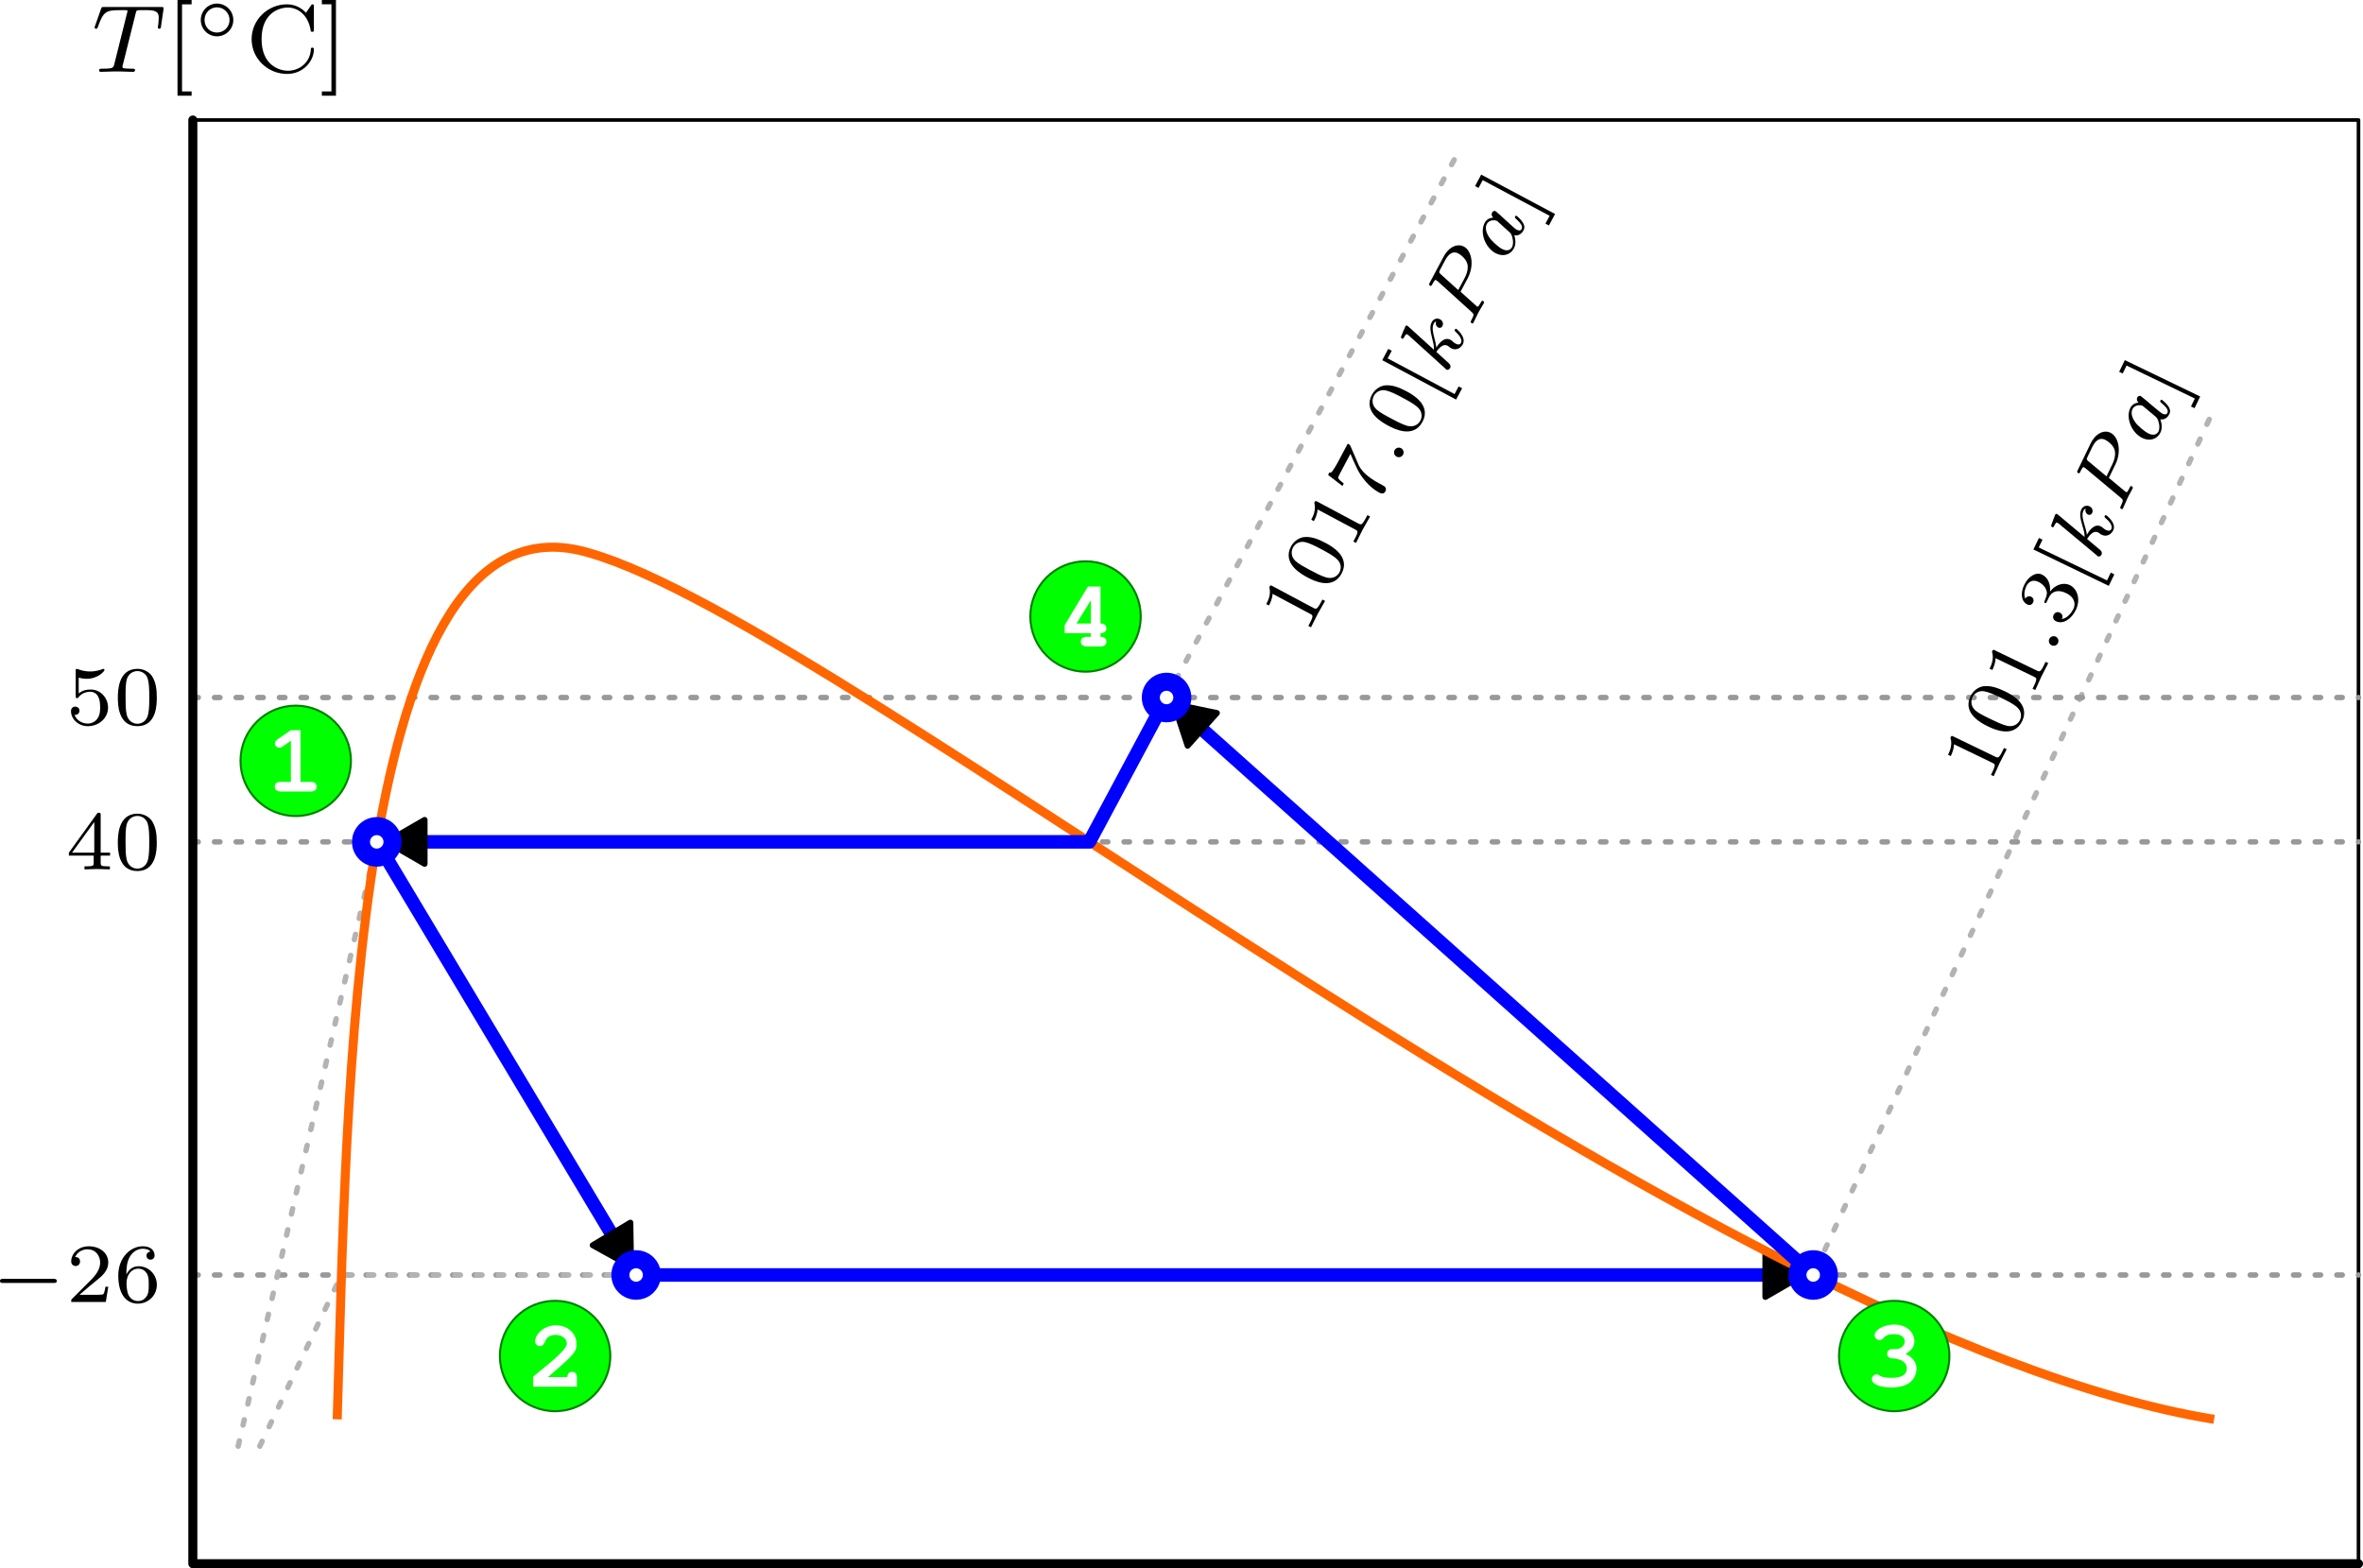 <?xml version="1.0" encoding="UTF-8" standalone="no"?>
<!-- Created with Inkscape (http://www.inkscape.org/) -->

<svg
   inkscape:version="1.2 (dc2aedaf03, 2022-05-15)"
   sodipodi:docname="base.svg"
   id="svg5"
   version="1.1"
   viewBox="0 0 69.286 45.985"
   height="173.802"
   width="261.869"
   xmlns:inkscape="http://www.inkscape.org/namespaces/inkscape"
   xmlns:sodipodi="http://sodipodi.sourceforge.net/DTD/sodipodi-0.dtd"
   xmlns="http://www.w3.org/2000/svg"
   xmlns:svg="http://www.w3.org/2000/svg">
  <sodipodi:namedview
     id="namedview7"
     pagecolor="#ffffff"
     bordercolor="#666666"
     borderopacity="1.0"
     inkscape:showpageshadow="false"
     inkscape:pageopacity="0.0"
     inkscape:pagecheckerboard="false"
     inkscape:deskcolor="#d1d1d1"
     inkscape:document-units="px"
     showgrid="false"
     showborder="false"
     borderlayer="false"
     shape-rendering="auto"
     inkscape:zoom="2.0000001"
     inkscape:cx="1673.5"
     inkscape:cy="541.74999"
     inkscape:window-width="1920"
     inkscape:window-height="1050"
     inkscape:window-x="0"
     inkscape:window-y="18"
     inkscape:window-maximized="0"
     inkscape:current-layer="layer1"
     showguides="true"
     inkscape:lockguides="false">
    <inkscape:grid
       type="xygrid"
       id="grid9"
       spacingx="1.058"
       spacingy="1.058"
       empspacing="4"
       dotted="false"
       snapvisiblegridlinesonly="false"
       originx="0"
       originy="0" />
    <sodipodi:guide
       position="-7.046,211.799"
       orientation="0,1920"
       id="guide280"
       inkscape:locked="false" />
    <sodipodi:guide
       position="500.954,211.799"
       orientation="1080,0"
       id="guide282"
       inkscape:locked="false" />
    <sodipodi:guide
       position="500.954,-73.951"
       orientation="0,-1920"
       id="guide284"
       inkscape:locked="false" />
    <sodipodi:guide
       position="-7.046,-73.951"
       orientation="-1080,0"
       id="guide286"
       inkscape:locked="false" />
    <sodipodi:guide
       position="-7.046,211.799"
       orientation="0,1920"
       id="guide288"
       inkscape:locked="false" />
    <sodipodi:guide
       position="500.954,211.799"
       orientation="1080,0"
       id="guide290"
       inkscape:locked="false" />
    <sodipodi:guide
       position="500.954,-73.951"
       orientation="0,-1920"
       id="guide292"
       inkscape:locked="false" />
    <sodipodi:guide
       position="-7.046,-73.951"
       orientation="-1080,0"
       id="guide294"
       inkscape:locked="false" />
    <sodipodi:guide
       position="-7.046,211.799"
       orientation="0,1920"
       id="guide296"
       inkscape:locked="false" />
    <sodipodi:guide
       position="500.954,211.799"
       orientation="1080,0"
       id="guide298"
       inkscape:locked="false" />
    <sodipodi:guide
       position="500.954,-73.951"
       orientation="0,-1920"
       id="guide300"
       inkscape:locked="false" />
    <sodipodi:guide
       position="-7.046,-73.951"
       orientation="-1080,0"
       id="guide302"
       inkscape:locked="false" />
    <sodipodi:guide
       position="-7.046,211.799"
       orientation="0,1920"
       id="guide304"
       inkscape:locked="false" />
    <sodipodi:guide
       position="500.954,211.799"
       orientation="1080,0"
       id="guide306"
       inkscape:locked="false" />
    <sodipodi:guide
       position="500.954,-73.951"
       orientation="0,-1920"
       id="guide308"
       inkscape:locked="false" />
    <sodipodi:guide
       position="-7.046,-73.951"
       orientation="-1080,0"
       id="guide310"
       inkscape:locked="false" />
    <sodipodi:guide
       position="-7.046,211.799"
       orientation="0,1920"
       id="guide157"
       inkscape:locked="false" />
    <sodipodi:guide
       position="500.954,211.799"
       orientation="1080,0"
       id="guide159"
       inkscape:locked="false" />
    <sodipodi:guide
       position="500.954,-73.951"
       orientation="0,-1920"
       id="guide161"
       inkscape:locked="false" />
    <sodipodi:guide
       position="-7.046,-73.951"
       orientation="-1080,0"
       id="guide163"
       inkscape:locked="false" />
    <sodipodi:guide
       position="500.954,211.799"
       orientation="1080,0"
       id="guide167"
       inkscape:locked="false" />
    <sodipodi:guide
       position="500.954,-73.951"
       orientation="0,-1920"
       id="guide169"
       inkscape:locked="false" />
    <sodipodi:guide
       position="77.621,211.799"
       orientation="1,0"
       id="guide3109"
       inkscape:locked="false" />
    <sodipodi:guide
       position="-7.046,160.999"
       orientation="0,-1"
       id="guide7523"
       inkscape:locked="false" />
    <sodipodi:guide
       position="162.287,110.199"
       orientation="1,0"
       id="guide12549"
       inkscape:locked="false" />
    <sodipodi:guide
       position="246.954,109.141"
       orientation="1,0"
       id="guide21711"
       inkscape:locked="false" />
    <sodipodi:guide
       position="331.621,211.799"
       orientation="1,0"
       id="guide32627"
       inkscape:locked="false" />
    <sodipodi:guide
       position="416.287,110.199"
       orientation="1,0"
       id="guide49129"
       inkscape:locked="false" />
    <sodipodi:guide
       position="-7.046,110.199"
       orientation="0,-1"
       id="guide103157"
       inkscape:locked="false" />
    <sodipodi:guide
       position="-7.046,50.932"
       orientation="0,-1"
       id="guide200474"
       inkscape:locked="false" />
    <sodipodi:guide
       position="-7.046,-8.334"
       orientation="0,-1"
       id="guide418319"
       inkscape:locked="false" />
    <sodipodi:guide
       position="416.287,-67.601"
       orientation="0,-1"
       id="guide88349"
       inkscape:locked="false" />
  </sodipodi:namedview>
  <defs
     id="defs2">
    <marker
       style="overflow:visible"
       id="marker191091"
       refX="4"
       refY="0"
       orient="auto-start-reverse"
       inkscape:stockid="TriangleStart"
       markerWidth="4"
       markerHeight="4"
       viewBox="0 0 5.324 6.155"
       inkscape:isstock="true"
       inkscape:collect="always"
       preserveAspectRatio="xMidYMid">
      <path
         transform="scale(0.5)"
         style="fill:context-stroke;fill-rule:evenodd;stroke:context-stroke;stroke-width:1pt"
         d="M 5.77,0 -2.88,5 V -5 Z"
         id="path191089" />
    </marker>
    <marker
       style="overflow:visible"
       id="TriangleStart"
       refX="4"
       refY="0"
       orient="auto-start-reverse"
       inkscape:stockid="TriangleStart"
       markerWidth="4"
       markerHeight="4"
       viewBox="0 0 5.324 6.155"
       inkscape:isstock="true"
       inkscape:collect="always"
       preserveAspectRatio="xMidYMid">
      <path
         transform="scale(0.5)"
         style="fill:context-stroke;fill-rule:evenodd;stroke:context-stroke;stroke-width:1pt"
         d="M 5.77,0 -2.88,5 V -5 Z"
         id="path135" />
    </marker>
  </defs>
  <g
     inkscape:label="Capa 1"
     inkscape:groupmode="layer"
     id="layer1"
     transform="translate(-7.046,-165.814)">
    <rect
       style="fill:#ffffff;fill-opacity:1;stroke:#000000;stroke-width:0.106;stroke-linecap:round;stroke-linejoin:round;stroke-dasharray:none;stroke-dashoffset:0;stroke-opacity:1;paint-order:stroke markers fill"
       id="rect416286"
       width="63.5"
       height="42.333"
       x="12.7"
       y="169.333"
       inkscape:export-filename="g06.svg"
       inkscape:export-xdpi="96"
       inkscape:export-ydpi="96" />
    <path
       style="fill:none;stroke:#999999;stroke-width:0.159;stroke-linecap:round;stroke-linejoin:round;stroke-miterlimit:4;stroke-dasharray:0.159, 0.476;stroke-dashoffset:0;stroke-opacity:1;paint-order:stroke markers fill"
       d="M 12.7,203.2 H 76.2"
       id="path416290"
       sodipodi:nodetypes="cc" />
    <path
       style="fill:none;stroke:#b3b3b3;stroke-width:0.159;stroke-linecap:round;stroke-linejoin:round;stroke-miterlimit:4;stroke-dasharray:0.159, 0.476;stroke-dashoffset:0;stroke-opacity:1"
       d="m 14.03,208.22 4.063,-17.72 h 20.894 l 10.755,-20.108"
       id="path416292"
       sodipodi:nodetypes="cccc" />
    <path
       style="fill:none;stroke:#999999;stroke-width:0.159;stroke-linecap:round;stroke-linejoin:round;stroke-miterlimit:4;stroke-dasharray:0.159, 0.476;stroke-dashoffset:0;stroke-opacity:1;paint-order:stroke markers fill"
       d="M 12.7,190.5 H 76.2"
       id="path416296"
       sodipodi:nodetypes="cc" />
    <path
       style="fill:none;stroke:#b3b3b3;stroke-width:0.159;stroke-linecap:round;stroke-linejoin:round;stroke-miterlimit:4;stroke-dasharray:0.159, 0.476;stroke-dashoffset:0;stroke-opacity:1"
       d="m 14.664,208.22 2.394,-5.02 h 43.153 l 11.756,-25.4"
       id="path416300"
       sodipodi:nodetypes="cccc" />
    <path
       style="fill:none;fill-opacity:1;stroke:#0000ff;stroke-width:0.397;stroke-linecap:round;stroke-linejoin:round;stroke-dasharray:none;stroke-dashoffset:0;stroke-opacity:1;marker-end:url(#marker191091);paint-order:stroke markers fill"
       d="m 18.093,190.5 7.605,12.7"
       id="path416302"
       sodipodi:nodetypes="cc" />
    <path
       style="fill:none;fill-opacity:1;stroke:#0000ff;stroke-width:0.397;stroke-linecap:round;stroke-linejoin:round;stroke-dasharray:none;stroke-dashoffset:0;stroke-opacity:1;marker-end:url(#TriangleStart);paint-order:stroke markers fill"
       d="m 25.698,203.2 34.513,-10e-6"
       id="path416304"
       sodipodi:nodetypes="cc" />
    <path
       style="fill:none;stroke:#999999;stroke-width:0.159;stroke-linecap:round;stroke-linejoin:round;stroke-miterlimit:4;stroke-dasharray:0.159, 0.476;stroke-dashoffset:0;stroke-opacity:1;paint-order:stroke markers fill"
       d="M 12.7,186.267 H 76.2"
       id="path416306"
       sodipodi:nodetypes="cc" />
    <path
       style="fill:none;stroke:#000000;stroke-width:0.265;stroke-linecap:round;stroke-linejoin:round;stroke-miterlimit:4;stroke-dasharray:none;stroke-opacity:1"
       d="m 12.7,169.333 v 42.333 h 63.5"
       id="path416308"
       sodipodi:nodetypes="ccc" />
    <g
       inkscape:label=""
       transform="translate(9.82,165.814)"
       id="g416340">
      <g
         id="g416338"
         transform="matrix(0.353,0,0,0.353,-0.072,-0.003)">
        <g
           style="fill:#000000;fill-opacity:1"
           id="g416314">
          <g
             id="g416312"
             transform="translate(0,5.977)">
            <path
               style="stroke:none"
               d="M 3.609,-4.828 C 3.672,-5.109 3.688,-5.125 4.016,-5.125 h 0.594 c 0.828,0 0.922,0.266 0.922,0.656 0,0.203 -0.047,0.547 -0.047,0.594 -0.016,0.078 -0.031,0.156 -0.031,0.172 0,0.094 0.078,0.125 0.125,0.125 0.094,0 0.125,-0.047 0.141,-0.203 l 0.219,-1.5 c 0,-0.109 -0.094,-0.109 -0.234,-0.109 H 1 c -0.188,0 -0.219,0 -0.266,0.172 L 0.25,-3.844 c -0.016,0.047 -0.047,0.109 -0.047,0.156 0,0.062 0.062,0.109 0.125,0.109 0.094,0 0.109,-0.047 0.156,-0.172 C 0.938,-5.031 1.156,-5.125 2.375,-5.125 h 0.312 c 0.234,0 0.25,0.016 0.25,0.078 0,0.016 -0.031,0.172 -0.047,0.203 l -1.047,4.188 c -0.078,0.312 -0.094,0.391 -0.922,0.391 -0.266,0 -0.344,0 -0.344,0.156 0,0 0,0.109 0.141,0.109 0.219,0 0.766,-0.031 0.984,-0.031 H 2.375 c 0.219,0 0.781,0.031 1,0.031 0.062,0 0.188,0 0.188,-0.156 0,-0.109 -0.094,-0.109 -0.297,-0.109 -0.203,0 -0.266,0 -0.469,-0.016 -0.25,-0.016 -0.281,-0.047 -0.281,-0.156 0,-0.031 0,-0.062 0.031,-0.141 z m 0,0"
               id="path416310" />
          </g>
        </g>
        <g
           style="fill:#000000;fill-opacity:1"
           id="g416320">
          <g
             id="g416318"
             transform="translate(6.106,5.977)">
            <path
               style="stroke:none"
               d="M 2.156,1.984 V 1.625 H 1.359 V -5.609 H 2.156 V -5.969 H 0.984 v 7.953 z m 0,0"
               id="path416316" />
          </g>
        </g>
        <g
           style="fill:#000000;fill-opacity:1"
           id="g416326">
          <g
             id="g416324"
             transform="translate(8.459,3.165)">
            <path
               style="stroke:none"
               d="m 3.266,-1.5 c 0,-0.75 -0.609,-1.359 -1.359,-1.359 -0.734,0 -1.344,0.609 -1.344,1.359 0,0.766 0.609,1.359 1.344,1.359 0.75,0 1.359,-0.594 1.359,-1.359 z M 1.906,-0.453 C 1.328,-0.453 0.875,-0.906 0.875,-1.5 c 0,-0.578 0.453,-1.047 1.031,-1.047 0.578,0 1.047,0.469 1.047,1.047 0,0.594 -0.469,1.047 -1.047,1.047 z m 0,0"
               id="path416322" />
          </g>
        </g>
        <g
           style="fill:#000000;fill-opacity:1"
           id="g416336">
          <g
             id="g416330"
             transform="translate(12.776,5.977)">
            <path
               style="stroke:none"
               d="m 5.641,-5.406 c 0,-0.125 0,-0.203 -0.109,-0.203 -0.062,0 -0.062,0 -0.141,0.109 l -0.406,0.594 c -0.281,-0.312 -0.812,-0.703 -1.578,-0.703 -1.594,0 -2.938,1.281 -2.938,2.891 0,1.609 1.328,2.891 2.953,2.891 1.328,0 2.219,-1.062 2.219,-2.031 0,-0.078 0,-0.156 -0.141,-0.156 -0.078,0 -0.109,0.047 -0.109,0.125 -0.062,1.219 -1.062,1.797 -1.906,1.797 -0.672,0 -2.188,-0.422 -2.188,-2.625 0,-2.156 1.438,-2.625 2.188,-2.625 0.75,0 1.672,0.531 1.891,1.906 0,0.062 0.016,0.109 0.125,0.109 0.141,0 0.141,-0.047 0.141,-0.203 z m 0,0"
               id="path416328" />
          </g>
          <g
             id="g416334"
             transform="translate(18.892,5.977)">
            <path
               style="stroke:none"
               d="M 1.359,-5.969 H 0.188 v 0.359 H 0.984 V 1.625 H 0.188 v 0.359 h 1.172 z m 0,0"
               id="path416332" />
          </g>
        </g>
      </g>
    </g>
    <path
       style="fill:none;stroke:#ff6600;stroke-width:0.265;stroke-linecap:butt;stroke-linejoin:miter;stroke-miterlimit:4;stroke-dasharray:none;stroke-opacity:1"
       d="m 16.933,207.433 c 0.288,-9.057 0.323,-27.557 7.408,-25.4 7.548,2.157 32.714,22.966 47.625,25.4"
       id="path416476"
       sodipodi:nodetypes="ccc" />
    <circle
       style="fill:#ffffff;fill-opacity:1;stroke:#0000ff;stroke-width:0.529;stroke-linecap:round;stroke-linejoin:round;stroke-dasharray:none;stroke-dashoffset:0;stroke-opacity:1;paint-order:stroke markers fill"
       id="circle416604"
       cx="25.698"
       cy="203.2"
       r="0.462" />
    <g
       inkscape:label=""
       transform="translate(9.127,185.426)"
       id="g426727">
      <g
         id="g426725"
         transform="matrix(0.353,0,0,0.353,-0.154,0.046)">
        <g
           style="fill:#000000;fill-opacity:1"
           id="g426723">
          <g
             id="g426717"
             transform="translate(0,4.494)">
            <path
               style="stroke:none"
               d="m 1.078,-3.891 c 0.359,0.094 0.562,0.094 0.672,0.094 0.922,0 1.469,-0.625 1.469,-0.734 0,-0.078 -0.047,-0.094 -0.078,-0.094 -0.016,0 -0.031,0 -0.062,0.016 -0.172,0.062 -0.531,0.203 -1.047,0.203 -0.203,0 -0.562,-0.016 -1.016,-0.188 C 0.938,-4.625 0.922,-4.625 0.922,-4.625 c -0.094,0 -0.094,0.078 -0.094,0.188 v 2.047 c 0,0.125 0,0.203 0.109,0.203 0.062,0 0.078,0 0.141,-0.094 0.297,-0.375 0.734,-0.438 0.969,-0.438 0.422,0 0.609,0.328 0.641,0.391 0.125,0.234 0.172,0.5 0.172,0.906 0,0.203 0,0.609 -0.219,0.922 -0.172,0.25 -0.469,0.422 -0.812,0.422 -0.453,0 -0.922,-0.25 -1.094,-0.719 0.266,0.016 0.406,-0.156 0.406,-0.344 0,-0.297 -0.266,-0.344 -0.359,-0.344 0,0 -0.344,0 -0.344,0.375 0,0.625 0.578,1.25 1.406,1.25 0.891,0 1.672,-0.656 1.672,-1.547 0,-0.781 -0.594,-1.5 -1.453,-1.5 -0.312,0 -0.672,0.062 -0.984,0.328 z m 0,0"
               id="path426715" />
          </g>
          <g
             id="g426721"
             transform="translate(3.972,4.494)">
            <path
               style="stroke:none"
               d="M 3.594,-2.219 C 3.594,-2.984 3.5,-3.547 3.188,-4.031 2.969,-4.344 2.531,-4.625 1.984,-4.625 c -1.625,0 -1.625,1.906 -1.625,2.406 0,0.5 0,2.359 1.625,2.359 1.609,0 1.609,-1.859 1.609,-2.359 z M 1.984,-0.062 c -0.328,0 -0.75,-0.188 -0.891,-0.75 C 1,-1.219 1,-1.797 1,-2.312 1,-2.828 1,-3.359 1.094,-3.734 1.25,-4.281 1.688,-4.438 1.984,-4.438 c 0.375,0 0.734,0.234 0.859,0.641 0.109,0.375 0.125,0.875 0.125,1.484 0,0.516 0,1.031 -0.094,1.469 -0.141,0.641 -0.609,0.781 -0.891,0.781 z m 0,0"
               id="path426719" />
          </g>
        </g>
      </g>
    </g>
    <g
       inkscape:label=""
       transform="translate(9.066,189.646)"
       id="g430232">
      <g
         id="g430230"
         transform="matrix(0.353,0,0,0.353,-0.094,0.074)">
        <g
           style="fill:#000000;fill-opacity:1"
           id="g430228">
          <g
             id="g430222"
             transform="translate(0,4.494)">
            <path
               style="stroke:none"
               d="m 3.688,-1.141 v -0.25 H 2.906 V -4.5 c 0,-0.141 0,-0.203 -0.141,-0.203 -0.094,0 -0.125,0 -0.188,0.109 l -2.312,3.203 v 0.25 h 2.062 v 0.562 c 0,0.25 0,0.328 -0.578,0.328 H 1.562 V 0 C 1.922,-0.016 2.359,-0.031 2.609,-0.031 2.875,-0.031 3.312,-0.016 3.672,0 v -0.25 h -0.188 C 2.906,-0.25 2.906,-0.328 2.906,-0.578 v -0.562 z M 2.375,-3.938 v 2.547 H 0.531 Z m 0,0"
               id="path430220" />
          </g>
          <g
             id="g430226"
             transform="translate(3.972,4.494)">
            <path
               style="stroke:none"
               d="M 3.594,-2.219 C 3.594,-2.984 3.5,-3.547 3.188,-4.031 2.969,-4.344 2.531,-4.625 1.984,-4.625 c -1.625,0 -1.625,1.906 -1.625,2.406 0,0.5 0,2.359 1.625,2.359 1.609,0 1.609,-1.859 1.609,-2.359 z M 1.984,-0.062 c -0.328,0 -0.75,-0.188 -0.891,-0.75 C 1,-1.219 1,-1.797 1,-2.312 1,-2.828 1,-3.359 1.094,-3.734 1.25,-4.281 1.688,-4.438 1.984,-4.438 c 0.375,0 0.734,0.234 0.859,0.641 0.109,0.375 0.125,0.875 0.125,1.484 0,0.516 0,1.031 -0.094,1.469 -0.141,0.641 -0.609,0.781 -0.891,0.781 z m 0,0"
               id="path430224" />
          </g>
        </g>
      </g>
    </g>
    <g
       inkscape:label=""
       transform="translate(7.046,202.359)"
       id="g433757">
      <g
         id="g433755"
         transform="matrix(0.353,0,0,0.353,-0.265,0.046)">
        <g
           style="fill:#000000;fill-opacity:1"
           id="g433743">
          <g
             id="g433741"
             transform="translate(0,4.494)">
            <path
               style="stroke:none"
               d="m 5.188,-1.578 c 0.109,0 0.281,0 0.281,-0.156 0,-0.188 -0.172,-0.188 -0.281,-0.188 H 1.031 c -0.109,0 -0.281,0 -0.281,0.172 0,0.172 0.156,0.172 0.281,0.172 z m 0,0"
               id="path433739" />
          </g>
        </g>
        <g
           style="fill:#000000;fill-opacity:1"
           id="g433753">
          <g
             id="g433747"
             transform="translate(6.227,4.494)">
            <path
               style="stroke:none"
               d="M 3.516,-1.266 H 3.281 c -0.016,0.156 -0.094,0.562 -0.188,0.625 C 3.047,-0.594 2.516,-0.594 2.406,-0.594 H 1.125 c 0.734,-0.641 0.984,-0.844 1.391,-1.172 0.516,-0.406 1,-0.844 1,-1.5 0,-0.844 -0.734,-1.359 -1.625,-1.359 -0.859,0 -1.453,0.609 -1.453,1.25 0,0.344 0.297,0.391 0.375,0.391 0.156,0 0.359,-0.125 0.359,-0.375 0,-0.125 -0.047,-0.375 -0.406,-0.375 C 0.984,-4.219 1.453,-4.375 1.781,-4.375 c 0.703,0 1.062,0.547 1.062,1.109 0,0.609 -0.438,1.078 -0.656,1.328 L 0.516,-0.266 C 0.438,-0.203 0.438,-0.188 0.438,0 h 2.875 z m 0,0"
               id="path433745" />
          </g>
          <g
             id="g433751"
             transform="translate(10.199,4.494)">
            <path
               style="stroke:none"
               d="m 1.047,-2.281 c 0,-0.562 0.047,-1.078 0.312,-1.516 0.234,-0.375 0.609,-0.625 1.062,-0.625 0.203,0 0.484,0.047 0.625,0.234 C 2.875,-4.172 2.719,-4.047 2.719,-3.844 c 0,0.172 0.125,0.328 0.328,0.328 0.219,0 0.344,-0.141 0.344,-0.344 0,-0.406 -0.297,-0.766 -0.984,-0.766 -1,0 -2.031,0.922 -2.031,2.422 0,1.797 0.844,2.344 1.625,2.344 0.844,0 1.578,-0.656 1.578,-1.562 0,-0.891 -0.703,-1.547 -1.516,-1.547 -0.562,0 -0.859,0.375 -1.016,0.688 z M 2,-0.078 c -0.359,0 -0.625,-0.203 -0.781,-0.516 C 1.125,-0.797 1.062,-1.156 1.062,-1.562 c 0,-0.688 0.406,-1.203 0.969,-1.203 0.312,0 0.531,0.125 0.703,0.375 0.172,0.266 0.172,0.562 0.172,0.969 0,0.391 0,0.688 -0.188,0.969 -0.156,0.234 -0.391,0.375 -0.719,0.375 z m 0,0"
               id="path433749" />
          </g>
        </g>
      </g>
    </g>
    <path
       style="fill:none;fill-opacity:1;stroke:#0000ff;stroke-width:0.397;stroke-linecap:round;stroke-linejoin:round;stroke-dasharray:none;stroke-dashoffset:0;stroke-opacity:1;marker-end:url(#marker191091);paint-order:stroke markers fill"
       d="m 41.251,186.267 -2.264,4.233 -20.894,1e-5"
       id="path446966"
       sodipodi:nodetypes="ccc" />
    <path
       style="fill:none;fill-opacity:1;stroke:#0000ff;stroke-width:0.397;stroke-linecap:round;stroke-linejoin:round;stroke-dasharray:none;stroke-dashoffset:0;stroke-opacity:1;marker-end:url(#TriangleStart);paint-order:stroke markers fill"
       d="M 60.211,203.2 41.251,186.267"
       id="path446968"
       sodipodi:nodetypes="cc" />
    <circle
       style="fill:#ffffff;fill-opacity:1;stroke:#0000ff;stroke-width:0.529;stroke-linecap:round;stroke-linejoin:round;stroke-dasharray:none;stroke-dashoffset:0;stroke-opacity:1;paint-order:stroke markers fill"
       id="circle416606"
       cx="60.211"
       cy="203.2"
       r="0.462" />
    <circle
       style="fill:#ffffff;fill-opacity:1;stroke:#0000ff;stroke-width:0.529;stroke-linecap:round;stroke-linejoin:round;stroke-dasharray:none;stroke-dashoffset:0;stroke-opacity:1;paint-order:stroke markers fill"
       id="circle446964"
       cx="18.093"
       cy="190.5"
       r="0.462" />
    <circle
       style="fill:#ffffff;fill-opacity:1;stroke:#0000ff;stroke-width:0.529;stroke-linecap:round;stroke-linejoin:round;stroke-dasharray:none;stroke-dashoffset:0;stroke-opacity:1;paint-order:stroke markers fill"
       id="circle416602"
       cx="41.251"
       cy="186.267"
       r="0.462" />
    <g
       inkscape:label=""
       transform="rotate(-61.934,174.704,55.139)"
       id="g455022">
      <g
         id="g455020"
         transform="matrix(0.353,0,0,0.353,-0.27,-0.004)">
        <g
           style="fill:#000000;fill-opacity:1"
           id="g47">
          <g
             id="g454980"
             transform="translate(0,5.23)">
            <path
               style="stroke:none"
               d="m 2.328,-4.438 c 0,-0.188 0,-0.188 -0.203,-0.188 -0.453,0.438 -1.078,0.438 -1.359,0.438 v 0.25 c 0.156,0 0.625,0 1,-0.188 v 3.547 c 0,0.234 0,0.328 -0.688,0.328 H 0.812 V 0 c 0.125,0 0.984,-0.031 1.234,-0.031 0.219,0 1.094,0.031 1.25,0.031 V -0.25 H 3.031 c -0.703,0 -0.703,-0.094 -0.703,-0.328 z m 0,0"
               id="path454978" />
          </g>
          <g
             id="g454984"
             transform="translate(3.972,5.23)">
            <path
               style="stroke:none"
               d="M 3.594,-2.219 C 3.594,-2.984 3.5,-3.547 3.188,-4.031 2.969,-4.344 2.531,-4.625 1.984,-4.625 c -1.625,0 -1.625,1.906 -1.625,2.406 0,0.5 0,2.359 1.625,2.359 1.609,0 1.609,-1.859 1.609,-2.359 z M 1.984,-0.062 c -0.328,0 -0.75,-0.188 -0.891,-0.75 C 1,-1.219 1,-1.797 1,-2.312 1,-2.828 1,-3.359 1.094,-3.734 1.25,-4.281 1.688,-4.438 1.984,-4.438 c 0.375,0 0.734,0.234 0.859,0.641 0.109,0.375 0.125,0.875 0.125,1.484 0,0.516 0,1.031 -0.094,1.469 -0.141,0.641 -0.609,0.781 -0.891,0.781 z m 0,0"
               id="path454982" />
          </g>
          <g
             id="g454988"
             transform="translate(7.943,5.23)">
            <path
               style="stroke:none"
               d="m 2.328,-4.438 c 0,-0.188 0,-0.188 -0.203,-0.188 -0.453,0.438 -1.078,0.438 -1.359,0.438 v 0.25 c 0.156,0 0.625,0 1,-0.188 v 3.547 c 0,0.234 0,0.328 -0.688,0.328 H 0.812 V 0 c 0.125,0 0.984,-0.031 1.234,-0.031 0.219,0 1.094,0.031 1.25,0.031 V -0.25 H 3.031 c -0.703,0 -0.703,-0.094 -0.703,-0.328 z m 0,0"
               id="path454986" />
          </g>
          <g
             id="use45"
             transform="translate(11.915,5.23)">
            <path
               style="stroke:none"
               d="m 3.734,-4.203 c 0.062,-0.094 0.062,-0.109 0.062,-0.281 H 1.969 C 1.688,-4.484 1.609,-4.5 1.359,-4.516 1,-4.547 0.984,-4.594 0.969,-4.703 H 0.734 l -0.25,1.484 H 0.719 c 0.016,-0.109 0.094,-0.562 0.203,-0.641 0.047,-0.031 0.625,-0.031 0.719,-0.031 H 3.156 c -0.219,0.281 -0.578,0.719 -0.719,0.922 -0.906,1.188 -1,2.297 -1,2.703 0,0.078 0,0.406 0.328,0.406 0.344,0 0.344,-0.312 0.344,-0.406 v -0.281 c 0,-1.344 0.281,-1.969 0.578,-2.344 z m 0,0"
               id="path454990" />
          </g>
        </g>
        <g
           style="fill:#000000;fill-opacity:1"
           id="g51">
          <g
             id="use49"
             transform="translate(15.885,5.23)">
            <path
               style="stroke:none"
               d="m 1.578,-0.391 c 0,-0.25 -0.203,-0.406 -0.391,-0.406 -0.234,0 -0.406,0.188 -0.406,0.391 0,0.25 0.203,0.406 0.391,0.406 0.234,0 0.406,-0.188 0.406,-0.391 z m 0,0"
               id="path96" />
          </g>
        </g>
        <g
           style="fill:#000000;fill-opacity:1"
           id="g455003">
          <g
             id="g454998"
             transform="translate(18.251,5.23)">
            <path
               style="stroke:none"
               d="M 3.594,-2.219 C 3.594,-2.984 3.5,-3.547 3.188,-4.031 2.969,-4.344 2.531,-4.625 1.984,-4.625 c -1.625,0 -1.625,1.906 -1.625,2.406 0,0.5 0,2.359 1.625,2.359 1.609,0 1.609,-1.859 1.609,-2.359 z M 1.984,-0.062 c -0.328,0 -0.75,-0.188 -0.891,-0.75 C 1,-1.219 1,-1.797 1,-2.312 1,-2.828 1,-3.359 1.094,-3.734 1.25,-4.281 1.688,-4.438 1.984,-4.438 c 0.375,0 0.734,0.234 0.859,0.641 0.109,0.375 0.125,0.875 0.125,1.484 0,0.516 0,1.031 -0.094,1.469 -0.141,0.641 -0.609,0.781 -0.891,0.781 z m 0,0"
               id="path100" />
          </g>
          <g
             id="g455001"
             transform="translate(22.223,5.23)">
            <path
               style="stroke:none"
               d="M 2.016,1.734 V 1.406 h -0.719 v -6.297 h 0.719 V -5.219 h -1.062 v 6.953 z m 0,0"
               id="path104" />
          </g>
        </g>
        <g
           style="fill:#000000;fill-opacity:1"
           id="g455008">
          <g
             id="g455006"
             transform="translate(24.478,5.23)">
            <path
               style="stroke:none"
               d="m 2.188,-4.625 c 0,-0.016 0.016,-0.109 0.016,-0.109 0,-0.047 -0.016,-0.109 -0.109,-0.109 -0.141,0 -0.719,0.062 -0.891,0.078 -0.047,0 -0.156,0.016 -0.156,0.156 0,0.094 0.109,0.094 0.188,0.094 0.328,0 0.328,0.062 0.328,0.109 0,0.047 -0.016,0.094 -0.016,0.156 L 0.562,-0.312 c -0.047,0.125 -0.047,0.141 -0.047,0.156 0,0.109 0.094,0.219 0.25,0.219 0.188,0 0.266,-0.125 0.312,-0.281 0.016,-0.031 0.312,-1.266 0.344,-1.359 0.5,0.047 0.891,0.219 0.891,0.578 0,0.031 0,0.062 -0.016,0.141 -0.031,0.094 -0.031,0.141 -0.031,0.219 0,0.484 0.406,0.703 0.75,0.703 0.672,0 0.875,-1.047 0.875,-1.062 0,-0.094 -0.078,-0.094 -0.109,-0.094 -0.094,0 -0.109,0.047 -0.141,0.172 C 3.562,-0.625 3.375,-0.125 3.031,-0.125 c -0.188,0 -0.25,-0.172 -0.25,-0.359 0,-0.125 0,-0.141 0.047,-0.312 0.016,-0.031 0.031,-0.141 0.031,-0.219 0,-0.625 -0.828,-0.719 -1.125,-0.734 C 1.938,-1.875 2.188,-2.109 2.312,-2.219 2.672,-2.547 3.016,-2.875 3.406,-2.875 c 0.078,0 0.172,0.016 0.234,0.094 C 3.344,-2.734 3.281,-2.5 3.281,-2.391 c 0,0.141 0.109,0.25 0.266,0.25 0.203,0 0.406,-0.156 0.406,-0.438 0,-0.234 -0.172,-0.5 -0.531,-0.5 -0.406,0 -0.766,0.297 -1.125,0.625 C 2,-2.188 1.781,-1.969 1.484,-1.844 Z m 0,0"
               id="path108" />
          </g>
        </g>
        <g
           style="fill:#000000;fill-opacity:1"
           id="g65">
          <g
             id="g455011"
             transform="translate(28.881,5.23)">
            <path
               style="stroke:none"
               d="m 2.375,-2.156 h 1.266 c 1.172,0 2.172,-0.75 2.172,-1.516 0,-0.594 -0.578,-1.094 -1.531,-1.094 h -2.438 c -0.141,0 -0.219,0 -0.219,0.156 0,0.094 0.078,0.094 0.234,0.094 0.109,0 0.141,0 0.266,0.016 0.141,0.016 0.141,0.031 0.141,0.109 0,0 0,0.047 -0.016,0.141 L 1.328,-0.578 C 1.25,-0.297 1.25,-0.25 0.703,-0.25 0.578,-0.25 0.5,-0.25 0.5,-0.094 0.5,-0.094 0.5,0 0.609,0 0.812,0 1.312,-0.031 1.516,-0.031 1.625,-0.031 1.875,-0.031 2,-0.016 2.125,-0.016 2.312,0 2.438,0 2.484,0 2.578,0 2.578,-0.156 2.578,-0.25 2.5,-0.25 2.359,-0.25 c 0,0 -0.141,0 -0.266,-0.016 C 1.938,-0.281 1.938,-0.297 1.938,-0.375 c 0,0 0,-0.047 0.031,-0.141 z m 0.5,-2.109 c 0.062,-0.219 0.062,-0.25 0.359,-0.25 h 0.812 c 0.656,0 1.047,0.203 1.047,0.703 0,0.203 -0.078,0.766 -0.422,1.078 -0.25,0.219 -0.656,0.344 -1.156,0.344 H 2.406 Z m 0,0"
               id="path112" />
          </g>
        </g>
        <g
           style="fill:#000000;fill-opacity:1"
           id="g69">
          <g
             id="use67"
             transform="translate(35.027,5.23)">
            <path
               style="stroke:none"
               d="m 2.938,-2.656 c -0.141,-0.234 -0.375,-0.422 -0.719,-0.422 -0.891,0 -1.797,0.984 -1.797,1.984 0,0.688 0.453,1.156 1.062,1.156 0.375,0 0.703,-0.203 0.984,-0.484 C 2.594,0 3,0.062 3.188,0.062 c 0.25,0 0.422,-0.141 0.547,-0.359 0.156,-0.281 0.25,-0.672 0.25,-0.703 0,-0.094 -0.094,-0.094 -0.109,-0.094 -0.109,0 -0.109,0.031 -0.156,0.219 C 3.625,-0.531 3.5,-0.125 3.203,-0.125 3.031,-0.125 2.969,-0.281 2.969,-0.469 c 0,-0.109 0.062,-0.375 0.109,-0.547 0.047,-0.188 0.125,-0.469 0.156,-0.625 L 3.375,-2.172 C 3.422,-2.359 3.5,-2.688 3.5,-2.719 3.5,-2.875 3.375,-2.938 3.266,-2.938 c -0.125,0 -0.281,0.078 -0.328,0.281 z M 2.5,-0.875 C 2.453,-0.672 2.297,-0.531 2.141,-0.406 2.078,-0.344 1.797,-0.125 1.5,-0.125 c -0.266,0 -0.516,-0.188 -0.516,-0.672 0,-0.375 0.203,-1.141 0.375,-1.422 0.312,-0.562 0.672,-0.656 0.859,-0.656 0.484,0 0.625,0.531 0.625,0.609 0,0.016 -0.016,0.078 -0.016,0.094 z m 0,0"
               id="path116" />
          </g>
        </g>
        <g
           style="fill:#000000;fill-opacity:1"
           id="g73">
          <g
             id="use71"
             transform="translate(39.348,5.23)">
            <path
               style="stroke:none"
               d="M 1.297,-5.219 H 0.219 v 0.328 H 0.953 V 1.406 H 0.219 v 0.328 h 1.078 z m 0,0"
               id="path120" />
          </g>
        </g>
      </g>
    </g>
    <g
       inkscape:label=""
       transform="rotate(-64.231,181.509,43.042)"
       id="g458559">
      <g
         id="g458557"
         transform="matrix(0.353,0,0,0.353,-0.27,-0.004)">
        <g
           style="fill:#000000;fill-opacity:1"
           id="g458521">
          <g
             id="g458511"
             transform="translate(0,5.23)">
            <path
               style="stroke:none"
               d="m 2.328,-4.438 c 0,-0.188 0,-0.188 -0.203,-0.188 -0.453,0.438 -1.078,0.438 -1.359,0.438 v 0.25 c 0.156,0 0.625,0 1,-0.188 v 3.547 c 0,0.234 0,0.328 -0.688,0.328 H 0.812 V 0 c 0.125,0 0.984,-0.031 1.234,-0.031 0.219,0 1.094,0.031 1.25,0.031 V -0.25 H 3.031 c -0.703,0 -0.703,-0.094 -0.703,-0.328 z m 0,0"
               id="path458509" />
          </g>
          <g
             id="g458515"
             transform="translate(3.972,5.23)">
            <path
               style="stroke:none"
               d="M 3.594,-2.219 C 3.594,-2.984 3.5,-3.547 3.188,-4.031 2.969,-4.344 2.531,-4.625 1.984,-4.625 c -1.625,0 -1.625,1.906 -1.625,2.406 0,0.5 0,2.359 1.625,2.359 1.609,0 1.609,-1.859 1.609,-2.359 z M 1.984,-0.062 c -0.328,0 -0.75,-0.188 -0.891,-0.75 C 1,-1.219 1,-1.797 1,-2.312 1,-2.828 1,-3.359 1.094,-3.734 1.25,-4.281 1.688,-4.438 1.984,-4.438 c 0.375,0 0.734,0.234 0.859,0.641 0.109,0.375 0.125,0.875 0.125,1.484 0,0.516 0,1.031 -0.094,1.469 -0.141,0.641 -0.609,0.781 -0.891,0.781 z m 0,0"
               id="path458513" />
          </g>
          <g
             id="g458519"
             transform="translate(7.943,5.23)">
            <path
               style="stroke:none"
               d="m 2.328,-4.438 c 0,-0.188 0,-0.188 -0.203,-0.188 -0.453,0.438 -1.078,0.438 -1.359,0.438 v 0.25 c 0.156,0 0.625,0 1,-0.188 v 3.547 c 0,0.234 0,0.328 -0.688,0.328 H 0.812 V 0 c 0.125,0 0.984,-0.031 1.234,-0.031 0.219,0 1.094,0.031 1.25,0.031 V -0.25 H 3.031 c -0.703,0 -0.703,-0.094 -0.703,-0.328 z m 0,0"
               id="path458517" />
          </g>
        </g>
        <g
           style="fill:#000000;fill-opacity:1"
           id="g458527">
          <g
             id="g458525"
             transform="translate(11.914,5.23)">
            <path
               style="stroke:none"
               d="m 1.578,-0.391 c 0,-0.25 -0.203,-0.406 -0.391,-0.406 -0.234,0 -0.406,0.188 -0.406,0.391 0,0.25 0.203,0.406 0.391,0.406 0.234,0 0.406,-0.188 0.406,-0.391 z m 0,0"
               id="path458523" />
          </g>
        </g>
        <g
           style="fill:#000000;fill-opacity:1"
           id="g55">
          <g
             id="g458531"
             transform="translate(14.28,5.23)">
            <path
               style="stroke:none"
               d="m 1.906,-2.328 c 0.547,0 0.938,0.375 0.938,1.125 0,0.859 -0.516,1.125 -0.906,1.125 -0.281,0 -0.906,-0.078 -1.188,-0.5 0.328,0 0.406,-0.234 0.406,-0.391 0,-0.219 -0.172,-0.375 -0.391,-0.375 -0.188,0 -0.391,0.125 -0.391,0.406 0,0.656 0.719,1.078 1.562,1.078 0.969,0 1.641,-0.656 1.641,-1.344 0,-0.547 -0.438,-1.094 -1.203,-1.25 0.719,-0.266 0.984,-0.781 0.984,-1.219 0,-0.547 -0.625,-0.953 -1.406,-0.953 -0.766,0 -1.359,0.375 -1.359,0.938 0,0.234 0.156,0.359 0.359,0.359 0.219,0 0.359,-0.156 0.359,-0.344 0,-0.203 -0.141,-0.359 -0.359,-0.375 0.25,-0.297 0.719,-0.375 0.984,-0.375 0.312,0 0.75,0.156 0.75,0.75 0,0.297 -0.094,0.625 -0.281,0.828 -0.219,0.266 -0.422,0.281 -0.766,0.312 -0.172,0.016 -0.188,0.016 -0.219,0.016 -0.016,0 -0.078,0.016 -0.078,0.094 0,0.094 0.062,0.094 0.188,0.094 z m 0,0"
               id="path458529" />
          </g>
          <g
             id="g458535"
             transform="translate(18.252,5.23)">
            <path
               style="stroke:none"
               d="M 2.016,1.734 V 1.406 h -0.719 v -6.297 h 0.719 V -5.219 h -1.062 v 6.953 z m 0,0"
               id="path458533" />
          </g>
        </g>
        <g
           style="fill:#000000;fill-opacity:1"
           id="g59">
          <g
             id="g458540"
             transform="translate(20.507,5.23)">
            <path
               style="stroke:none"
               d="m 2.188,-4.625 c 0,-0.016 0.016,-0.109 0.016,-0.109 0,-0.047 -0.016,-0.109 -0.109,-0.109 -0.141,0 -0.719,0.062 -0.891,0.078 -0.047,0 -0.156,0.016 -0.156,0.156 0,0.094 0.109,0.094 0.188,0.094 0.328,0 0.328,0.062 0.328,0.109 0,0.047 -0.016,0.094 -0.016,0.156 L 0.562,-0.312 c -0.047,0.125 -0.047,0.141 -0.047,0.156 0,0.109 0.094,0.219 0.25,0.219 0.188,0 0.266,-0.125 0.312,-0.281 0.016,-0.031 0.312,-1.266 0.344,-1.359 0.5,0.047 0.891,0.219 0.891,0.578 0,0.031 0,0.062 -0.016,0.141 -0.031,0.094 -0.031,0.141 -0.031,0.219 0,0.484 0.406,0.703 0.75,0.703 0.672,0 0.875,-1.047 0.875,-1.062 0,-0.094 -0.078,-0.094 -0.109,-0.094 -0.094,0 -0.109,0.047 -0.141,0.172 C 3.562,-0.625 3.375,-0.125 3.031,-0.125 c -0.188,0 -0.25,-0.172 -0.25,-0.359 0,-0.125 0,-0.141 0.047,-0.312 0.016,-0.031 0.031,-0.141 0.031,-0.219 0,-0.625 -0.828,-0.719 -1.125,-0.734 C 1.938,-1.875 2.188,-2.109 2.312,-2.219 2.672,-2.547 3.016,-2.875 3.406,-2.875 c 0.078,0 0.172,0.016 0.234,0.094 C 3.344,-2.734 3.281,-2.5 3.281,-2.391 c 0,0.141 0.109,0.25 0.266,0.25 0.203,0 0.406,-0.156 0.406,-0.438 0,-0.234 -0.172,-0.5 -0.531,-0.5 -0.406,0 -0.766,0.297 -1.125,0.625 C 2,-2.188 1.781,-1.969 1.484,-1.844 Z m 0,0"
               id="path458538" />
          </g>
        </g>
        <g
           style="fill:#000000;fill-opacity:1"
           id="g63">
          <g
             id="use61"
             transform="translate(24.91,5.23)">
            <path
               style="stroke:none"
               d="m 2.375,-2.156 h 1.266 c 1.172,0 2.172,-0.75 2.172,-1.516 0,-0.594 -0.578,-1.094 -1.531,-1.094 h -2.438 c -0.141,0 -0.219,0 -0.219,0.156 0,0.094 0.078,0.094 0.234,0.094 0.109,0 0.141,0 0.266,0.016 0.141,0.016 0.141,0.031 0.141,0.109 0,0 0,0.047 -0.016,0.141 L 1.328,-0.578 C 1.25,-0.297 1.25,-0.25 0.703,-0.25 0.578,-0.25 0.5,-0.25 0.5,-0.094 0.5,-0.094 0.5,0 0.609,0 0.812,0 1.312,-0.031 1.516,-0.031 1.625,-0.031 1.875,-0.031 2,-0.016 2.125,-0.016 2.312,0 2.438,0 2.484,0 2.578,0 2.578,-0.156 2.578,-0.25 2.5,-0.25 2.359,-0.25 c 0,0 -0.141,0 -0.266,-0.016 C 1.938,-0.281 1.938,-0.297 1.938,-0.375 c 0,0 0,-0.047 0.031,-0.141 z m 0.5,-2.109 c 0.062,-0.219 0.062,-0.25 0.359,-0.25 h 0.812 c 0.656,0 1.047,0.203 1.047,0.703 0,0.203 -0.078,0.766 -0.422,1.078 -0.25,0.219 -0.656,0.344 -1.156,0.344 H 2.406 Z m 0,0"
               id="path458543" />
          </g>
        </g>
        <g
           style="fill:#000000;fill-opacity:1"
           id="g458551">
          <g
             id="g458549"
             transform="translate(31.056,5.23)">
            <path
               style="stroke:none"
               d="m 2.938,-2.656 c -0.141,-0.234 -0.375,-0.422 -0.719,-0.422 -0.891,0 -1.797,0.984 -1.797,1.984 0,0.688 0.453,1.156 1.062,1.156 0.375,0 0.703,-0.203 0.984,-0.484 C 2.594,0 3,0.062 3.188,0.062 c 0.25,0 0.422,-0.141 0.547,-0.359 0.156,-0.281 0.25,-0.672 0.25,-0.703 0,-0.094 -0.094,-0.094 -0.109,-0.094 -0.109,0 -0.109,0.031 -0.156,0.219 C 3.625,-0.531 3.5,-0.125 3.203,-0.125 3.031,-0.125 2.969,-0.281 2.969,-0.469 c 0,-0.109 0.062,-0.375 0.109,-0.547 0.047,-0.188 0.125,-0.469 0.156,-0.625 L 3.375,-2.172 C 3.422,-2.359 3.5,-2.688 3.5,-2.719 3.5,-2.875 3.375,-2.938 3.266,-2.938 c -0.125,0 -0.281,0.078 -0.328,0.281 z M 2.5,-0.875 C 2.453,-0.672 2.297,-0.531 2.141,-0.406 2.078,-0.344 1.797,-0.125 1.5,-0.125 c -0.266,0 -0.516,-0.188 -0.516,-0.672 0,-0.375 0.203,-1.141 0.375,-1.422 0.312,-0.562 0.672,-0.656 0.859,-0.656 0.484,0 0.625,0.531 0.625,0.609 0,0.016 -0.016,0.078 -0.016,0.094 z m 0,0"
               id="path458547" />
          </g>
        </g>
        <g
           style="fill:#000000;fill-opacity:1"
           id="g71">
          <g
             id="use69"
             transform="translate(35.376,5.23)">
            <path
               style="stroke:none"
               d="M 1.297,-5.219 H 0.219 v 0.328 H 0.953 V 1.406 H 0.219 v 0.328 h 1.078 z m 0,0"
               id="path458553" />
          </g>
        </g>
      </g>
    </g>
    <g
       id="g26963-2"
       transform="translate(-120.838,120.336)">
      <path
         id="path21611-0"
         style="fill:#ffffff;fill-opacity:1;stroke:#008000;stroke-width:0.123;stroke-linecap:round;stroke-linejoin:round;stroke-dasharray:none;stroke-dashoffset:0;stroke-opacity:1;paint-order:stroke markers fill"
         d="m 159.713,61.968 c -0.877,0 -1.587,0.711 -1.587,1.587 0,0.877 0.711,1.587 1.587,1.587 0.877,0 1.587,-0.711 1.587,-1.587 0,-0.877 -0.711,-1.587 -1.587,-1.587 z"
         sodipodi:nodetypes="sssss" />
      <path
         id="circle234399-6"
         style="fill:#00ff00;fill-opacity:1;stroke:none;stroke-width:0.123;stroke-linecap:round;stroke-linejoin:round;stroke-dasharray:none;stroke-dashoffset:0;stroke-opacity:1;paint-order:stroke markers fill"
         d="m 159.713,61.968 a 1.587,1.587 0 0 0 -1.587,1.587 1.587,1.587 0 0 0 1.587,1.587 1.587,1.587 0 0 0 1.587,-1.587 1.587,1.587 0 0 0 -1.587,-1.587 z m 0.069,0.71 h 0.37 v 1.084 c 0.11,0 0.172,0.051 0.172,0.141 0,0.09 -0.059,0.139 -0.172,0.142 v 0.107 c 0.11,0 0.172,0.051 0.172,0.141 0,0.113 -0.087,0.141 -0.189,0.141 h -0.373 c -0.158,0 -0.186,-0.082 -0.186,-0.141 0,-0.116 0.082,-0.141 0.186,-0.141 h 0.107 v -0.107 h -0.768 v -0.235 z m 0.088,0.401 -0.423,0.683 h 0.423 z" />
    </g>
    <g
       id="g26959-1"
       transform="translate(-93.786,142.021)">
      <path
         id="path21609-5"
         style="fill:#ffffff;fill-opacity:1;stroke:#008000;stroke-width:0.123;stroke-linecap:round;stroke-linejoin:round;stroke-dasharray:none;stroke-dashoffset:0;stroke-opacity:1;paint-order:stroke markers fill"
         d="m 156.372,61.968 c -0.877,0 -1.587,0.711 -1.587,1.587 0,0.877 0.711,1.587 1.587,1.587 0.877,0 1.587,-0.711 1.587,-1.587 0,-0.877 -0.711,-1.587 -1.587,-1.587 z"
         sodipodi:nodetypes="sssss" />
      <path
         id="circle234397-5"
         style="fill:#00ff00;fill-opacity:1;stroke:none;stroke-width:0.123;stroke-linecap:round;stroke-linejoin:round;stroke-dasharray:none;stroke-dashoffset:0;stroke-opacity:1;paint-order:stroke markers fill"
         d="m 156.372,61.968 a 1.587,1.587 0 0 0 -1.587,1.587 1.587,1.587 0 0 0 1.587,1.587 1.587,1.587 0 0 0 1.587,-1.587 1.587,1.587 0 0 0 -1.587,-1.587 z m -0.018,0.666 c 0.009,-2.9e-4 0.018,0 0.028,0 0.35,0 0.581,0.22 0.581,0.491 0,0.155 -0.073,0.259 -0.257,0.369 0.214,0.104 0.319,0.246 0.319,0.426 0,0.243 -0.147,0.556 -0.729,0.556 -0.347,0 -0.578,-0.096 -0.578,-0.24 0,-0.079 0.062,-0.141 0.141,-0.141 0.093,0 0.073,0.099 0.429,0.099 0.268,0 0.454,-0.068 0.454,-0.277 0,-0.161 -0.149,-0.279 -0.431,-0.294 -0.093,-0.006 -0.147,-0.054 -0.147,-0.13 0,-0.082 0.062,-0.141 0.147,-0.141 h 0.113 c 0.138,0 0.257,-0.104 0.257,-0.223 0,-0.133 -0.121,-0.214 -0.316,-0.214 -0.327,0 -0.28,0.172 -0.426,0.172 -0.076,0 -0.139,-0.065 -0.139,-0.141 0,-0.159 0.263,-0.304 0.553,-0.313 z" />
    </g>
    <g
       id="g26955-4"
       transform="translate(-129.71,142.021)">
      <path
         id="path21607-76"
         style="fill:#ffffff;fill-opacity:1;stroke:#008000;stroke-width:0.123;stroke-linecap:round;stroke-linejoin:round;stroke-dasharray:none;stroke-dashoffset:0;stroke-opacity:1;paint-order:stroke markers fill"
         d="m 153.032,61.968 c -0.877,0 -1.587,0.711 -1.587,1.587 0,0.877 0.711,1.587 1.587,1.587 0.877,0 1.587,-0.711 1.587,-1.587 0,-0.877 -0.711,-1.587 -1.587,-1.587 z"
         sodipodi:nodetypes="sssss" />
      <path
         id="circle234395-5"
         style="fill:#00ff00;fill-opacity:1;stroke:none;stroke-width:0.123;stroke-linecap:round;stroke-linejoin:round;stroke-dasharray:none;stroke-dashoffset:0;stroke-opacity:1;paint-order:stroke markers fill"
         d="m 153.032,61.968 a 1.587,1.587 0 0 0 -1.587,1.587 1.587,1.587 0 0 0 1.587,1.587 1.587,1.587 0 0 0 1.587,-1.587 1.587,1.587 0 0 0 -1.587,-1.587 z m 0.025,0.687 c 0.344,0 0.602,0.234 0.602,0.547 0,0.231 -0.051,0.294 -0.836,0.971 h 0.567 c 0.008,-0.102 0.054,-0.152 0.141,-0.152 0.116,0 0.141,0.082 0.141,0.186 v 0.249 h -1.282 v -0.297 c 0.452,-0.373 0.985,-0.782 0.985,-0.968 0,-0.144 -0.141,-0.254 -0.325,-0.254 -0.381,0 -0.262,0.327 -0.463,0.327 -0.076,0 -0.141,-0.062 -0.141,-0.135 0,-0.198 0.242,-0.474 0.609,-0.474 z" />
    </g>
    <g
       id="g26951-69"
       transform="translate(-133.974,124.569)">
      <path
         id="path21605-3"
         style="fill:#ffffff;fill-opacity:1;stroke:#008000;stroke-width:0.123;stroke-linecap:round;stroke-linejoin:round;stroke-dasharray:none;stroke-dashoffset:0;stroke-opacity:1;paint-order:stroke markers fill"
         d="m 149.691,61.968 c -0.877,0 -1.587,0.711 -1.587,1.587 0,0.877 0.711,1.587 1.587,1.587 0.877,0 1.587,-0.711 1.587,-1.587 0,-0.877 -0.711,-1.587 -1.587,-1.587 z"
         sodipodi:nodetypes="sssss" />
      <path
         id="path232126-7"
         style="fill:#00ff00;fill-opacity:1;stroke:none;stroke-width:0.123;stroke-linecap:round;stroke-linejoin:round;stroke-dasharray:none;stroke-dashoffset:0;stroke-opacity:1;paint-order:stroke markers fill"
         d="m 149.691,61.968 a 1.587,1.587 0 0 0 -1.587,1.587 1.587,1.587 0 0 0 1.587,1.587 1.587,1.587 0 0 0 1.587,-1.587 1.587,1.587 0 0 0 -1.587,-1.587 z m -0.139,0.687 h 0.28 v 1.518 h 0.285 c 0.099,0 0.186,0.023 0.186,0.141 0,0.107 -0.076,0.141 -0.186,0.141 h -0.853 c -0.158,0 -0.186,-0.082 -0.186,-0.141 0,-0.116 0.076,-0.141 0.186,-0.141 h 0.285 v -1.208 l -0.232,0.164 c -0.031,0.028 -0.057,0.037 -0.116,0.037 -0.059,0 -0.118,-0.042 -0.118,-0.113 0,-0.059 0.022,-0.093 0.087,-0.138 z" />
    </g>
  </g>
</svg>
